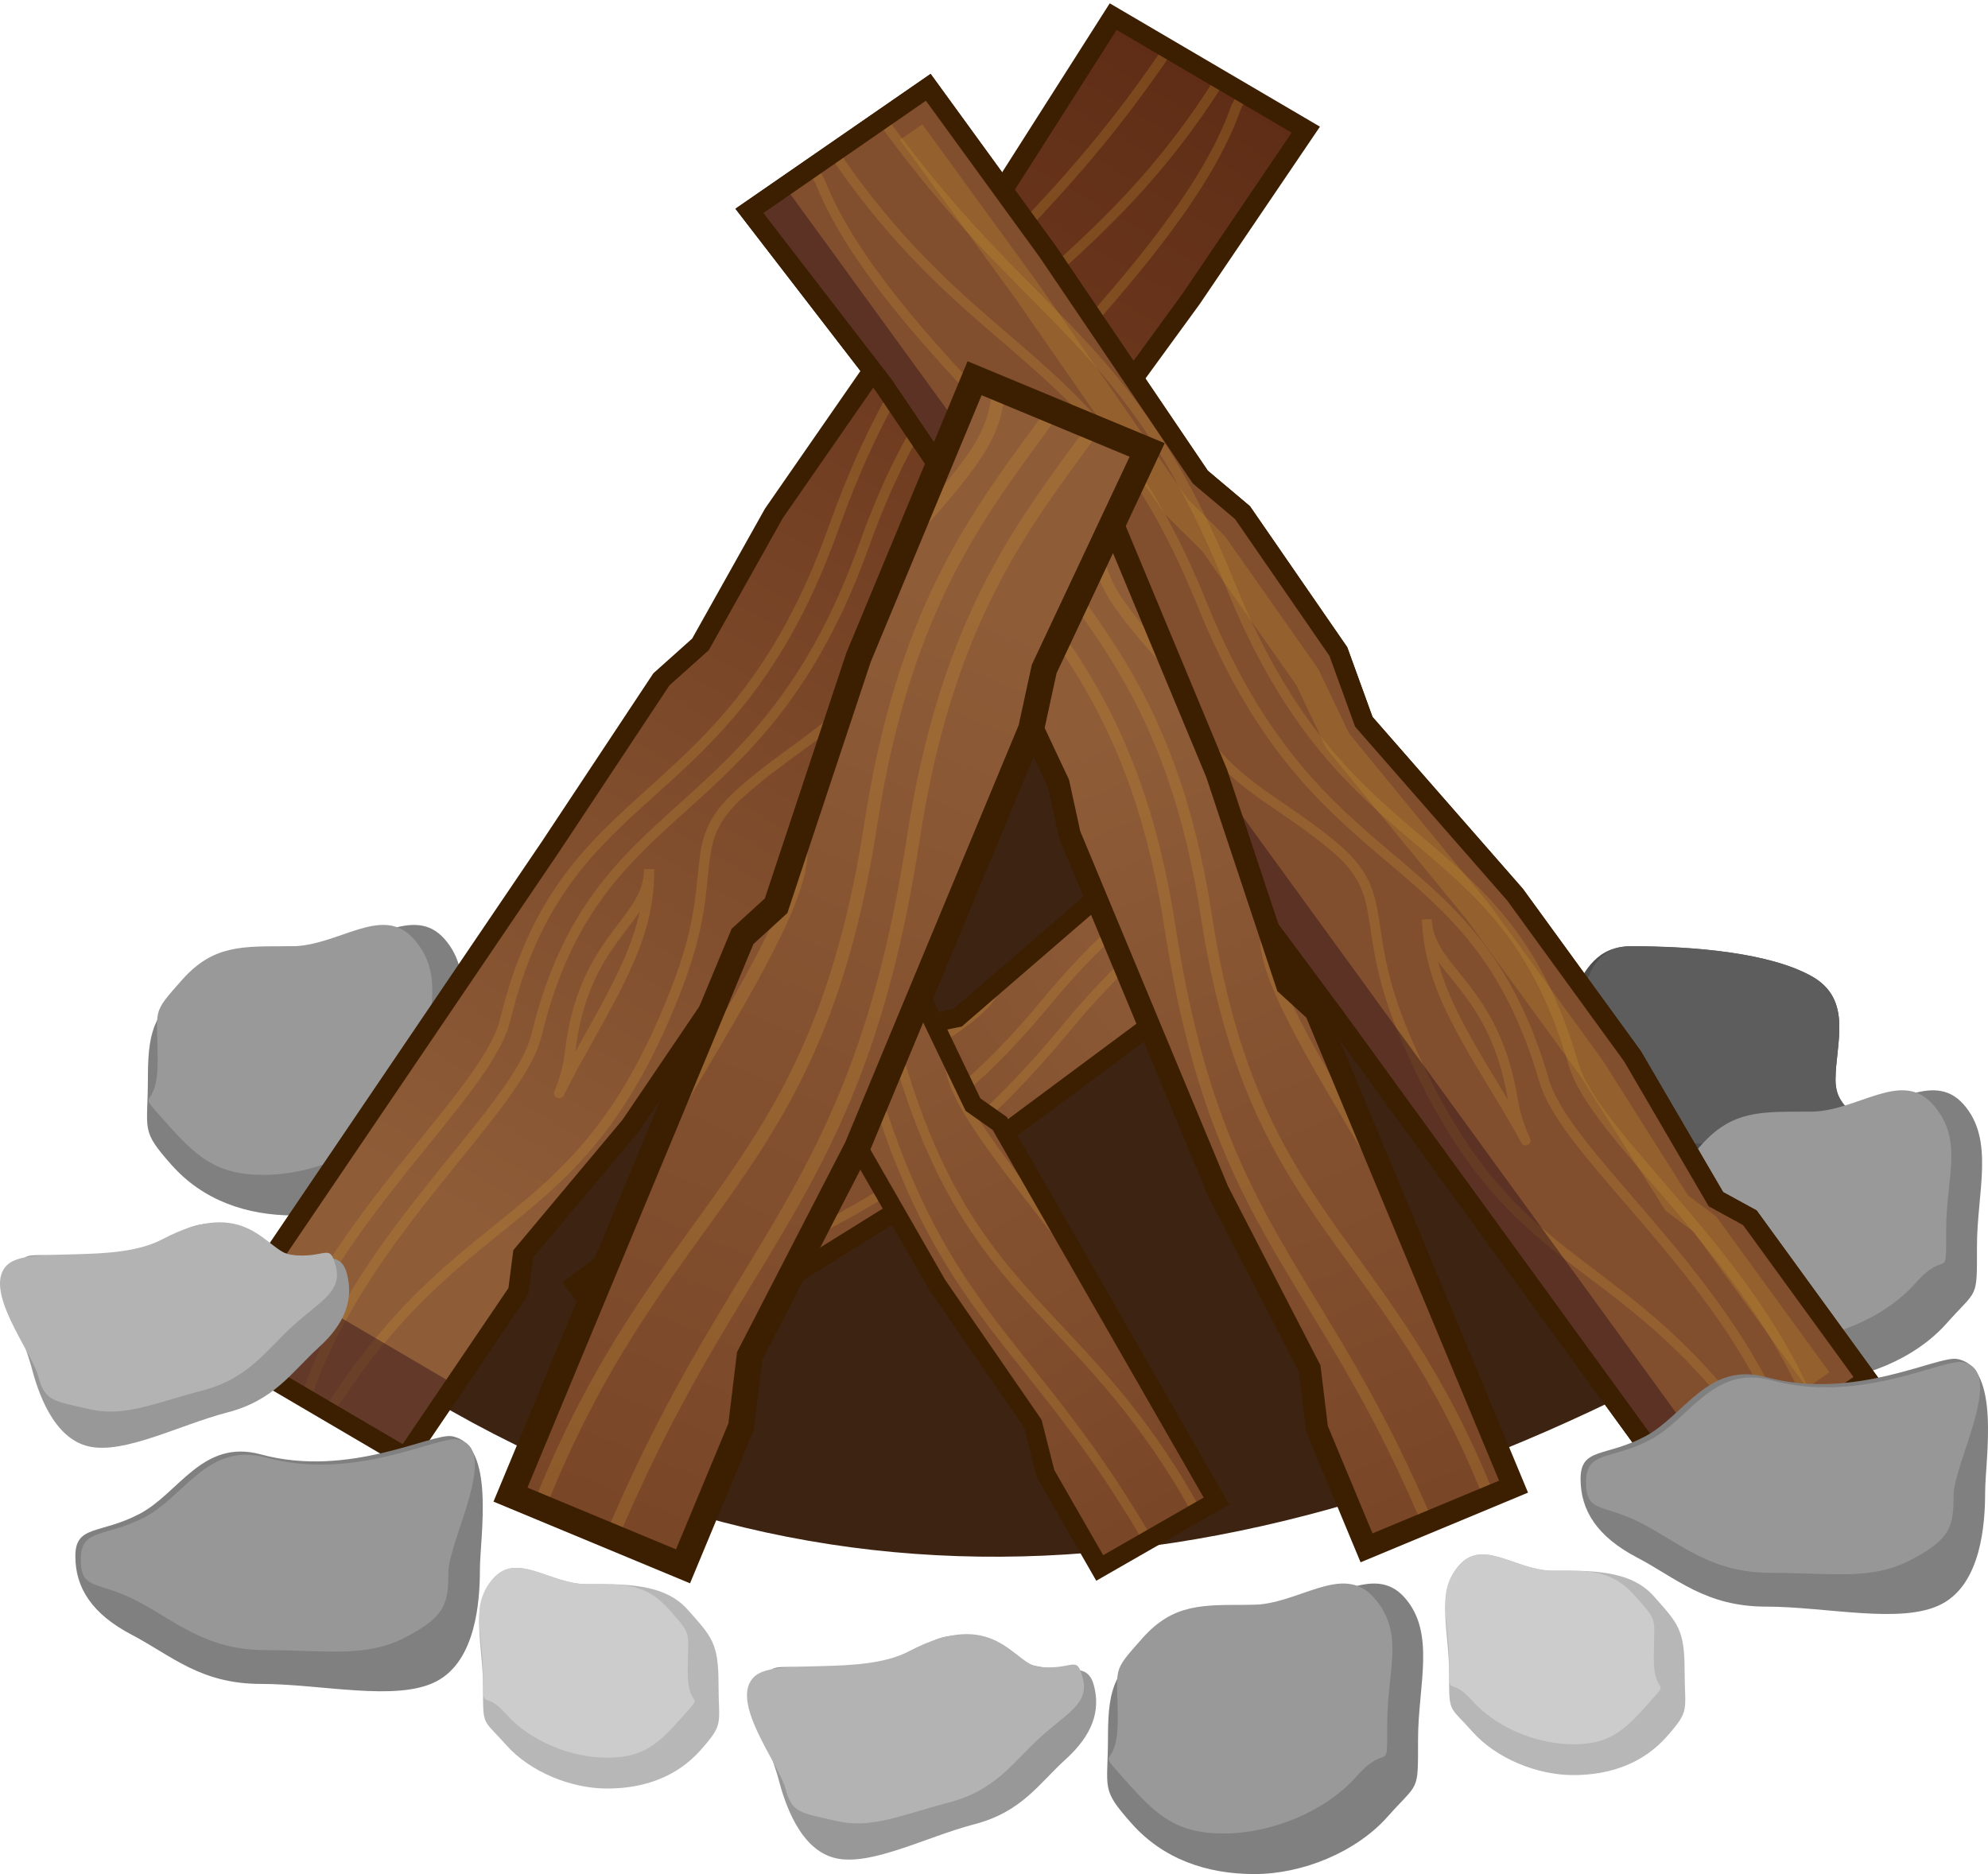 <?xml version="1.0" encoding="UTF-8" standalone="no"?>
<svg
   xmlns:dc="http://purl.org/dc/elements/1.1/"
   xmlns:cc="http://creativecommons.org/ns#"
   xmlns:rdf="http://www.w3.org/1999/02/22-rdf-syntax-ns#"
   xmlns:svg="http://www.w3.org/2000/svg"
   xmlns="http://www.w3.org/2000/svg"
   xmlns:xlink="http://www.w3.org/1999/xlink"
   xmlns:sodipodi="http://sodipodi.sourceforge.net/DTD/sodipodi-0.dtd"
   xmlns:inkscape="http://www.inkscape.org/namespaces/inkscape"
   sodipodi:docname="campfire.svg"
   inkscape:version="1.0 (4035a4fb49, 2020-05-01)"
   id="svg2920"
   version="1.1"
   viewBox="0 0 170.682 160.924"
   height="160.924mm"
   width="170.682mm">
  <defs
     id="defs2914">
    <clipPath
       id="clipPath9856"
       clipPathUnits="userSpaceOnUse">
      <path
         style="clip-rule:evenodd"
         inkscape:connector-curvature="0"
         id="path9858"
         d="m 373.745,1109.881 c 0,5.25 0,10.5 0,15.75 h 14.878 l 19.842,-0.659 3.886,0.959 12.328,-0.3 5.278,-1.5 16.678,1.5 h 14.578 l 12.052,-1.2 2.526,1.2 h 14.578 c 0,-5.25 0,-10.5 0,-15.75 h -14.578 -14.578 -14.578 l -14.578,-0.15 -3.642,0.9 -10.937,-0.9 -14.578,0.15 -13.078,0.45 z" />
    </clipPath>
    <clipPath
       id="clipPath9866"
       clipPathUnits="userSpaceOnUse">
      <path
         inkscape:connector-curvature="0"
         id="path9868"
         d="m 362.02,1111.496 h 140.647 v 12.949 H 362.02 Z" />
    </clipPath>
    <clipPath
       id="clipPath9890"
       clipPathUnits="userSpaceOnUse">
      <path
         style="clip-rule:evenodd"
         inkscape:connector-curvature="0"
         id="path9892"
         d="m 373.745,1109.881 c 0,5.25 0,10.5 0,15.75 h 14.878 l 19.842,-0.659 3.886,0.959 12.328,-0.3 5.278,-1.5 16.678,1.5 h 14.578 l 12.052,-1.2 2.526,1.2 h 14.578 c 0,-5.25 0,-10.5 0,-15.75 h -14.578 -14.578 -14.578 l -14.578,-0.15 -3.642,0.9 -10.937,-0.9 -14.578,0.15 -13.078,0.45 z" />
    </clipPath>
    <clipPath
       id="clipPath9900"
       clipPathUnits="userSpaceOnUse">
      <path
         inkscape:connector-curvature="0"
         id="path9902"
         d="m 362.02,1111.496 h 140.647 v 12.949 H 362.02 Z" />
    </clipPath>
    <clipPath
       id="clipPath9566"
       clipPathUnits="userSpaceOnUse">
      <path
         style="clip-rule:evenodd"
         inkscape:connector-curvature="0"
         id="path9568"
         d="m 396.045,980.418 c -5.25,0 -10.5,0 -15.75,0 v 14.878 l 0.659,19.842 -0.959,3.886 0.3,12.329 1.5,5.278 -1.5,16.678 v 14.578 l 1.2,12.052 -1.2,2.526 v 14.578 c 5.25,0 10.5,0 15.75,0 v -14.578 -14.578 -14.578 l 0.15,-14.578 -0.9,-3.642 0.9,-10.937 -0.15,-14.578 -0.45,-13.078 z" />
    </clipPath>
    <linearGradient
       id="linearGradient9570"
       spreadMethod="pad"
       gradientUnits="userSpaceOnUse"
       y2="974.27"
       x2="389.15"
       y1="1079.87"
       x1="389.15">
      <stop
         id="stop9572"
         offset="0"
         style="stop-opacity:1;stop-color:#8f5c38" />
      <stop
         id="stop9574"
         offset="1"
         style="stop-opacity:1;stop-color:#5c2913" />
    </linearGradient>
    <clipPath
       id="clipPath9582"
       clipPathUnits="userSpaceOnUse">
      <path
         style="clip-rule:evenodd"
         inkscape:connector-curvature="0"
         id="path9584"
         d="m 396.045,980.418 c -5.25,0 -10.5,0 -15.75,0 v 14.878 l 0.659,19.842 -0.959,3.886 0.3,12.329 1.5,5.278 -1.5,16.678 v 14.578 l 1.2,12.052 -1.2,2.526 v 14.578 c 5.25,0 10.5,0 15.75,0 v -14.578 -14.578 -14.578 l 0.15,-14.578 -0.9,-3.642 0.9,-10.937 -0.15,-14.578 -0.45,-13.078 z" />
    </clipPath>
    <clipPath
       id="clipPath9592"
       clipPathUnits="userSpaceOnUse">
      <path
         inkscape:connector-curvature="0"
         id="path9594"
         d="m 381.481,968.693 h 12.949 v 140.648 h -12.949 z" />
    </clipPath>
    <clipPath
       id="clipPath10124"
       clipPathUnits="userSpaceOnUse">
      <path
         style="clip-rule:evenodd"
         inkscape:connector-curvature="0"
         id="path10126"
         d="m 426.292,1096.817 h 10.2 v -8.25 -8.25 l -1.05,-14.25 1.05,-2.25 v -8.25 -8.25 -8.25 -8.25 h -10.2 v 8.25 l 1.05,3.75 -1.05,12.75 v 8.25 8.25 8.25 l 0.6,3.3 z" />
    </clipPath>
    <linearGradient
       id="linearGradient10128"
       spreadMethod="pad"
       gradientUnits="userSpaceOnUse"
       y2="961.22"
       x2="432.61"
       y1="1085.68"
       x1="432.61">
      <stop
         id="stop10130"
         offset="0"
         style="stop-opacity:1;stop-color:#8f5c38" />
      <stop
         id="stop10132"
         offset="1"
         style="stop-opacity:1;stop-color:#5c2913" />
    </linearGradient>
    <clipPath
       id="clipPath10140"
       clipPathUnits="userSpaceOnUse">
      <path
         style="clip-rule:evenodd"
         inkscape:connector-curvature="0"
         id="path10142"
         d="m 426.292,1096.817 h 10.2 v -8.25 -8.25 l -1.05,-14.25 1.05,-2.25 v -8.25 -8.25 -8.25 -8.25 h -10.2 v 8.25 l 1.05,3.75 -1.05,12.75 v 8.25 8.25 8.25 l 0.6,3.3 z" />
    </clipPath>
    <clipPath
       id="clipPath10150"
       clipPathUnits="userSpaceOnUse">
      <path
         inkscape:connector-curvature="0"
         id="path10152"
         d="m 427.617,1018.093 h 12.949 v 140.648 h -12.949 z" />
    </clipPath>
    <linearGradient
       spreadMethod="pad"
       y2="961.22"
       x2="432.61"
       y1="1085.68"
       x1="432.61"
       gradientUnits="userSpaceOnUse"
       id="linearGradient11388"
       xlink:href="#linearGradient10128"
       inkscape:collect="always" />
    <linearGradient
       spreadMethod="pad"
       y2="961.22"
       x2="432.61"
       y1="1085.68"
       x1="432.61"
       gradientUnits="userSpaceOnUse"
       id="linearGradient11418"
       xlink:href="#linearGradient10128"
       inkscape:collect="always" />
    <linearGradient
       spreadMethod="pad"
       y2="961.22"
       x2="432.61"
       y1="1085.68"
       x1="432.61"
       gradientUnits="userSpaceOnUse"
       id="linearGradient11448"
       xlink:href="#linearGradient10128"
       inkscape:collect="always" />
    <linearGradient
       spreadMethod="pad"
       y2="961.22"
       x2="432.61"
       y1="1085.68"
       x1="432.61"
       gradientUnits="userSpaceOnUse"
       id="linearGradient11535"
       xlink:href="#linearGradient10128"
       inkscape:collect="always" />
  </defs>
  <sodipodi:namedview
     inkscape:window-maximized="1"
     inkscape:window-y="-8"
     inkscape:window-x="4792"
     inkscape:window-height="1272"
     inkscape:window-width="2400"
     inkscape:snap-global="false"
     showgrid="false"
     inkscape:document-rotation="0"
     inkscape:current-layer="layer1"
     inkscape:document-units="mm"
     inkscape:cy="248.56332"
     inkscape:cx="-121.72692"
     inkscape:zoom="0.74112388"
     inkscape:pageshadow="2"
     inkscape:pageopacity="0.0"
     borderopacity="1.0"
     bordercolor="#666666"
     pagecolor="#ffffff"
     id="base" />
  <g
     transform="translate(-15.854,-82.845)"
     id="layer1"
     inkscape:groupmode="layer"
     inkscape:label="Layer 1">
    <g
       id="g11533"
       transform="translate(-120.274,-66.078)">
      <path
         sodipodi:nodetypes="sssssssss"
         d="m 148.826,241.446 c 0,4.645 -0.67,4.462 2.029,7.506 2.7,3.044 6.43,4.342 10.549,4.342 4.12,0 8.727,-1.883 11.427,-4.927 2.7,-3.044 2.615,-1.983 2.615,-6.628 0,-4.645 1.548,-9.142 -1.152,-12.186 -2.7,-3.044 -6.43,0.631 -10.549,0.631 -4.12,0 -8.727,-0.165 -11.427,2.879 -2.7,3.044 -3.492,3.739 -3.492,8.383 z"
         style="fill:#808080;fill-opacity:1;stroke:#0054ca;stroke-width:0;stroke-opacity:0"
         id="path11529" />
      <path
         id="path11531"
         style="fill:#999999;fill-opacity:1;stroke:#0054ca;stroke-width:0;stroke-opacity:0"
         d="m 149.663,240.052 c 0,4.645 -2.106,2.079 0.594,5.123 2.7,3.044 4.382,4.634 8.502,4.634 4.12,0 8.727,-1.883 11.427,-4.927 2.7,-3.044 2.615,0.107 2.615,-4.538 0,-4.645 1.548,-7.749 -1.152,-10.793 -2.7,-3.044 -6.43,0.631 -10.549,0.631 -4.12,0 -6.637,-0.165 -9.337,2.879 -2.7,3.044 -2.099,2.345 -2.099,6.99 z"
         sodipodi:nodetypes="sssssssss" />
    </g>
    <g
       id="g11521"
       transform="matrix(-1,0,0,1,272.298,-95.349)">
      <path
         sodipodi:nodetypes="sssssssss"
         d="m 133.061,269.713 c 0,3.07 -2.221,5.849 -5.811,7.861 -3.59,2.012 -8.55,0.862 -14.029,0.862 -5.478,0 -10.438,1.15 -14.029,-0.862 -3.59,-2.012 -0.338,-3.594 -0.338,-6.664 -2e-6,-3.07 -1.542,-6.875 2.048,-8.887 3.59,-2.012 10.089,-2.572 15.568,-2.572 5.478,0 4.794,7.743 8.385,9.755 3.59,2.012 8.205,-2.563 8.205,0.507 z"
         style="fill:#4d4d4d;fill-opacity:1;stroke:#0054ca;stroke-width:0;stroke-opacity:0"
         id="path11517" />
      <path
         id="path11519"
         style="fill:#5d5d5d;fill-opacity:1;stroke:#0054ca;stroke-width:0;stroke-opacity:0"
         d="m 131.013,270.671 c 0,3.07 -2.29,2.774 -5.88,4.786 -3.59,2.012 -6.433,0.862 -11.912,0.862 -5.478,0 -10.438,1.15 -14.029,-0.862 -3.59,-2.012 -0.338,-1.477 -0.338,-4.547 -2e-6,-3.07 -1.542,-6.875 2.048,-8.887 3.59,-2.012 10.089,-2.601 15.568,-2.572 5.508,0.029 3.294,8.36 6.268,9.755 3.726,1.748 8.275,-1.605 8.275,1.465 z"
         sodipodi:nodetypes="sssssssss" />
    </g>
    <g
       id="g11509"
       transform="translate(10.144,-51.877)">
      <path
         sodipodi:nodetypes="sssssssss"
         d="m 148.826,241.446 c 0,4.645 -0.67,4.462 2.029,7.506 2.7,3.044 6.43,4.342 10.549,4.342 4.12,0 8.727,-1.883 11.427,-4.927 2.7,-3.044 2.615,-1.983 2.615,-6.628 0,-4.645 1.548,-9.142 -1.152,-12.186 -2.7,-3.044 -6.43,0.631 -10.549,0.631 -4.12,0 -8.727,-0.165 -11.427,2.879 -2.7,3.044 -3.492,3.739 -3.492,8.383 z"
         style="fill:#808080;fill-opacity:1;stroke:#0054ca;stroke-width:0;stroke-opacity:0"
         id="path11505" />
      <path
         id="path11507"
         style="fill:#999999;fill-opacity:1;stroke:#0054ca;stroke-width:0;stroke-opacity:0"
         d="m 149.663,240.052 c 0,4.645 -2.106,2.079 0.594,5.123 2.7,3.044 4.382,4.634 8.502,4.634 4.12,0 8.727,-1.883 11.427,-4.927 2.7,-3.044 2.615,0.107 2.615,-4.538 0,-4.645 1.548,-7.749 -1.152,-10.793 -2.7,-3.044 -6.43,0.631 -10.549,0.631 -4.12,0 -6.637,-0.165 -9.337,2.879 -2.7,3.044 -2.099,2.345 -2.099,6.99 z"
         sodipodi:nodetypes="sssssssss" />
    </g>
    <path
       sodipodi:nodetypes="cccc"
       d="m 102.123,101.228 c 22.349,31.944 43.086,57.258 61.513,97.047 -40.227,22.424 -80.564,26.051 -117.651,0.299 12.801,-35.236 30.597,-62.11 56.138,-97.346 z"
       style="fill:#3d2311;fill-opacity:1;stroke:#0054ca;stroke-width:0;stroke-opacity:0"
       id="rect3483" />
    <g
       style="display:inline"
       id="g11416"
       transform="matrix(-0.541,-0.728,-0.728,0.541,523.698,623.422)">
      <g
         transform="matrix(1.25,0,0,-1.25,136.633,1411.228)"
         id="g11394">
        <g
           clip-path="url(#clipPath10124)"
           id="g11392">
          <path
             inkscape:connector-curvature="0"
             id="path11390"
             style="fill:url(#linearGradient11418);fill-rule:evenodd;stroke:none"
             d="m 426.292,1096.817 h 10.2 v -8.25 -8.25 l -1.05,-14.25 1.05,-2.25 v -8.25 -8.25 -8.25 -8.25 h -10.2 v 8.25 l 1.05,3.75 -1.05,12.75 v 8.25 8.25 8.25 l 0.6,3.3 z" />
        </g>
      </g>
      <g
         transform="matrix(1.25,0,0,-1.25,136.633,1411.228)"
         id="g11412">
        <g
           clip-path="url(#clipPath10140)"
           id="g11410">
          <g
             id="g11408">
            <g
               id="g11406">
              <g
                 id="g11396" />
              <g
                 id="g11404">
                <g
                   style="opacity:0.25"
                   id="g11402"
                   clip-path="url(#clipPath10150)">
                  <g
                     id="g11400"
                     transform="translate(427.617,1018.093)">
                    <path
                       inkscape:connector-curvature="0"
                       id="path11398"
                       style="fill:none;stroke:#cc9933;stroke-width:0.709;stroke-linecap:butt;stroke-linejoin:miter;stroke-miterlimit:2.613;stroke-dasharray:none;stroke-opacity:1"
                       d="m 1.666,0.199 c 0.037,1.177 1.56,3.294 1.17,15.139 -0.517,15.715 -4.983,20.742 -0.513,38.909 5.448,22.141 -6.011,25.191 0.273,42.938 1.892,5.343 -2.267,18.631 0.727,30.637 0.284,1.139 0.217,8.847 -0.974,9.096 l -0.503,0.156 M 4.104,0.011 C 4.141,1.189 7.539,3.868 7.149,15.713 6.632,31.428 0.291,35.892 4.761,54.059 c 5.448,22.141 -6.011,25.191 0.273,42.938 1.892,5.343 -2.267,18.631 0.727,30.637 0.284,1.139 0.216,8.847 -0.974,9.096 l -0.503,0.156 m 6.574,3.75 C 10.819,139.459 7.421,136.779 7.811,124.934 8.329,109.219 15.425,106.904 11.324,88.65 9.357,79.895 6.045,79.648 7.364,74.277 9.265,66.536 12.958,64.441 7.676,51.151 5.583,45.885 12.193,25.019 9.2,13.013 8.916,11.874 8.983,4.166 10.174,3.917 L 10.677,3.761 M 5.041,82.418 c 2.109,3.31 -1.194,6.699 2.689,14.531 1.257,2.535 1.06,5.497 0.514,-1.312 C 7.736,89.294 7.301,85.963 5.041,82.418 Z" />
                  </g>
                </g>
              </g>
            </g>
          </g>
        </g>
      </g>
      <path
         inkscape:connector-curvature="0"
         id="path11414"
         style="fill:none;stroke:#3c1e00;stroke-width:1.772;stroke-linecap:butt;stroke-linejoin:miter;stroke-miterlimit:2.613;stroke-dasharray:none;stroke-opacity:1"
         d="m 669.498,40.207 h 12.75 v 10.313 10.312 l -1.312,17.812 1.312,2.812 v 10.312 10.313 10.312 10.312 h -12.75 v -10.313 l 1.312,-4.688 -1.312,-15.938 v -10.312 -10.312 -10.312 l 0.75,-4.125 z" />
    </g>
    <g
       transform="matrix(0.786,-0.451,0.451,0.786,-471.294,422.984)"
       id="g11446"
       style="display:inline">
      <g
         id="g11424"
         transform="matrix(1.25,0,0,-1.25,136.633,1411.228)">
        <g
           id="g11422"
           clip-path="url(#clipPath10124)">
          <path
             d="m 426.292,1096.817 h 10.2 v -8.25 -8.25 l -1.05,-14.25 1.05,-2.25 v -8.25 -8.25 -8.25 -8.25 h -10.2 v 8.25 l 1.05,3.75 -1.05,12.75 v 8.25 8.25 8.25 l 0.6,3.3 z"
             style="fill:url(#linearGradient11448);fill-rule:evenodd;stroke:none"
             id="path11420"
             inkscape:connector-curvature="0" />
        </g>
      </g>
      <g
         id="g11442"
         transform="matrix(1.25,0,0,-1.25,136.633,1411.228)">
        <g
           id="g11440"
           clip-path="url(#clipPath10140)">
          <g
             id="g11438">
            <g
               id="g11436">
              <g
                 id="g11426" />
              <g
                 id="g11434">
                <g
                   clip-path="url(#clipPath10150)"
                   id="g11432"
                   style="opacity:0.25">
                  <g
                     transform="translate(427.617,1018.093)"
                     id="g11430">
                    <path
                       d="m 1.666,0.199 c 0.037,1.177 1.56,3.294 1.17,15.139 -0.517,15.715 -4.983,20.742 -0.513,38.909 5.448,22.141 -6.011,25.191 0.273,42.938 1.892,5.343 -2.267,18.631 0.727,30.637 0.284,1.139 0.217,8.847 -0.974,9.096 l -0.503,0.156 M 4.104,0.011 C 4.141,1.189 7.539,3.868 7.149,15.713 6.632,31.428 0.291,35.892 4.761,54.059 c 5.448,22.141 -6.011,25.191 0.273,42.938 1.892,5.343 -2.267,18.631 0.727,30.637 0.284,1.139 0.216,8.847 -0.974,9.096 l -0.503,0.156 m 6.574,3.75 C 10.819,139.459 7.421,136.779 7.811,124.934 8.329,109.219 15.425,106.904 11.324,88.65 9.357,79.895 6.045,79.648 7.364,74.277 9.265,66.536 12.958,64.441 7.676,51.151 5.583,45.885 12.193,25.019 9.2,13.013 8.916,11.874 8.983,4.166 10.174,3.917 L 10.677,3.761 M 5.041,82.418 c 2.109,3.31 -1.194,6.699 2.689,14.531 1.257,2.535 1.06,5.497 0.514,-1.312 C 7.736,89.294 7.301,85.963 5.041,82.418 Z"
                       style="fill:none;stroke:#cc9933;stroke-width:0.709;stroke-linecap:butt;stroke-linejoin:miter;stroke-miterlimit:2.613;stroke-dasharray:none;stroke-opacity:1"
                       id="path11428"
                       inkscape:connector-curvature="0" />
                  </g>
                </g>
              </g>
            </g>
          </g>
        </g>
      </g>
      <path
         d="m 669.498,40.207 h 12.75 v 10.313 10.312 l -1.312,17.812 1.312,2.812 v 10.312 10.313 10.312 10.312 h -12.75 v -10.313 l 1.312,-4.688 -1.312,-15.938 v -10.312 -10.312 -10.312 l 0.75,-4.125 z"
         style="fill:none;stroke:#3c1e00;stroke-width:1.772;stroke-linecap:butt;stroke-linejoin:miter;stroke-miterlimit:2.613;stroke-dasharray:none;stroke-opacity:1"
         id="path11444"
         inkscape:connector-curvature="0" />
    </g>
    <g
       style="display:inline"
       id="g65631"
       transform="matrix(-0.84,-0.493,0.53,-0.782,543.623,540.917)">
      <g
         transform="matrix(1.25,0,0,-1.25,136.633,1411.228)"
         id="g9562">
        <g
           clip-path="url(#clipPath9566)"
           id="g9564">
          <path
             inkscape:connector-curvature="0"
             id="path9576"
             style="fill:url(#linearGradient9570);fill-rule:evenodd;stroke:none"
             d="m 396.045,980.418 c -5.25,0 -10.5,0 -15.75,0 v 14.878 l 0.659,19.842 -0.959,3.886 0.3,12.329 1.5,5.278 -1.5,16.678 v 14.578 l 1.2,12.052 -1.2,2.526 v 14.578 c 5.25,0 10.5,0 15.75,0 v -14.578 -14.578 -14.578 l 0.15,-14.578 -0.9,-3.642 0.9,-10.937 -0.15,-14.578 -0.45,-13.078 z" />
        </g>
      </g>
      <g
         transform="matrix(1.25,0,0,-1.25,136.633,1411.228)"
         id="g9578">
        <g
           clip-path="url(#clipPath9582)"
           id="g9580">
          <g
             id="g9586">
            <g
               id="g9588">
              <g
                 id="g9590" />
              <g
                 id="g9596">
                <g
                   style="opacity:0.25"
                   id="g9598"
                   clip-path="url(#clipPath9592)">
                  <g
                     id="g9600"
                     transform="translate(381.481,968.693)">
                    <path
                       inkscape:connector-curvature="0"
                       id="path9602"
                       style="fill:none;stroke:#cc9933;stroke-width:0.709;stroke-linecap:butt;stroke-linejoin:miter;stroke-miterlimit:2.613;stroke-dasharray:none;stroke-opacity:1"
                       d="m 11.283,0.199 c -0.037,1.177 -1.56,3.294 -1.17,15.139 0.517,15.715 4.983,20.742 0.513,38.909 -5.448,22.141 6.011,25.191 -0.273,42.938 -1.892,5.343 2.268,18.631 -0.727,30.637 -0.284,1.139 -0.217,8.847 0.974,9.096 l 0.503,0.156 M 8.845,0.011 C 8.808,1.189 5.41,3.868 5.8,15.713 6.317,31.428 12.658,35.892 8.188,54.059 2.74,76.2 14.199,79.25 7.915,96.997 c -1.892,5.343 2.267,18.631 -0.727,30.637 -0.284,1.139 -0.217,8.847 0.974,9.096 l 0.503,0.156 m -6.574,3.75 C 2.13,139.459 5.528,136.779 5.138,124.934 4.62,109.219 -2.476,106.904 1.625,88.65 3.592,79.895 6.904,79.648 5.585,74.277 3.684,66.536 -0.009,64.441 5.273,51.151 7.366,45.885 0.756,25.019 3.749,13.013 4.033,11.874 3.966,4.166 2.775,3.917 L 2.272,3.761 m 5.636,78.657 c -2.109,3.31 1.194,6.699 -2.689,14.531 -1.257,2.535 -1.06,5.497 -0.514,-1.312 0.509,-6.343 0.944,-9.673 3.203,-13.219 z" />
                  </g>
                </g>
              </g>
            </g>
            <g
               id="g9604">
              <path
                 inkscape:connector-curvature="0"
                 id="path9606"
                 style="fill:#39161b;fill-opacity:0.5;fill-rule:evenodd;stroke:none"
                 d="m 403.17,1100.797 h -33.75 v -10.125 h 33.75 z" />
            </g>
          </g>
        </g>
      </g>
      <path
         inkscape:connector-curvature="0"
         id="path9608"
         style="fill:none;stroke:#3c1e00;stroke-width:1.772;stroke-linecap:butt;stroke-linejoin:miter;stroke-miterlimit:2.613;stroke-dasharray:none;stroke-opacity:1"
         d="m 631.69,185.706 c -6.563,0 -13.125,0 -19.688,0 v -18.598 l 0.824,-24.802 -1.198,-4.858 0.375,-15.411 1.875,-6.598 -1.875,-20.848 v -18.223 l 1.5,-15.065 -1.5,-3.158 v -18.223 c 6.563,0 13.125,0 19.688,0 v 18.223 18.223 18.223 l 0.187,18.223 -1.125,4.552 1.125,13.671 -0.187,18.223 -0.562,16.348 z" />
    </g>
    <g
       style="display:inline"
       id="g65090"
       transform="matrix(0.553,0.761,-0.78,0.539,-252.032,-657.872)">
      <path
         inkscape:connector-curvature="0"
         id="path9850"
         style="fill:#814e2e;fill-opacity:1;fill-rule:evenodd;stroke:none"
         d="m 864.64,187.075 c 0,-6.562 0,-13.125 0,-19.688 h 18.598 l 24.802,0.824 4.858,-1.198 15.411,0.375 6.598,1.875 20.848,-1.875 h 18.223 l 15.065,1.5 3.158,-1.5 h 18.223 c 0,6.563 0,13.125 0,19.688 h -18.223 -18.223 -18.223 l -18.223,0.188 -4.552,-1.125 -13.671,1.125 -18.223,-0.188 -16.348,-0.562 z" />
      <g
         transform="matrix(1.25,0,0,-1.25,397.459,1574.426)"
         id="g9852">
        <g
           clip-path="url(#clipPath9856)"
           id="g9854">
          <g
             id="g9860">
            <g
               id="g9862">
              <g
                 id="g9864" />
              <g
                 id="g9870">
                <g
                   style="opacity:0.25"
                   id="g9872"
                   clip-path="url(#clipPath9866)">
                  <g
                     id="g9874"
                     transform="translate(362.02,1111.496)">
                    <path
                       inkscape:connector-curvature="0"
                       id="path9876"
                       style="fill:none;stroke:#cc9933;stroke-width:0.709;stroke-linecap:butt;stroke-linejoin:miter;stroke-miterlimit:2.613;stroke-dasharray:none;stroke-opacity:1"
                       d="m 0.199,11.283 c 1.177,-0.037 3.294,-1.56 15.139,-1.17 15.715,0.517 20.742,4.983 38.909,0.513 22.141,-5.448 25.191,6.011 42.938,-0.273 5.343,-1.892 18.631,2.268 30.637,-0.727 1.139,-0.284 8.847,-0.217 9.096,0.974 l 0.156,0.503 M 0.011,8.845 C 1.189,8.808 3.868,5.41 15.713,5.8 31.428,6.317 35.892,12.658 54.059,8.188 76.2,2.74 79.25,14.199 96.997,7.915 c 5.343,-1.892 18.631,2.267 30.637,-0.727 1.139,-0.284 8.847,-0.217 9.096,0.974 l 0.156,0.503 m 3.75,-6.574 C 139.459,2.13 136.779,5.528 124.934,5.138 109.219,4.62 106.904,-2.476 88.65,1.625 79.895,3.592 79.648,6.904 74.277,5.585 66.536,3.684 64.441,-0.009 51.151,5.273 45.885,7.366 25.019,0.756 13.013,3.749 11.874,4.033 4.166,3.966 3.917,2.775 L 3.761,2.272 m 78.657,5.636 c 3.31,-2.109 6.699,1.194 14.531,-2.689 2.535,-1.257 5.497,-1.06 -1.312,-0.514 -6.343,0.509 -9.673,0.944 -13.219,3.203 z" />
                  </g>
                </g>
              </g>
            </g>
            <g
               id="g9878">
              <path
                 inkscape:connector-curvature="0"
                 id="path9880"
                 style="fill:#39161b;fill-opacity:0.5;fill-rule:evenodd;stroke:none"
                 d="m 368.986,1102.868 h 135.228 v 10.125 H 368.986 Z" />
            </g>
          </g>
        </g>
      </g>
      <path
         inkscape:connector-curvature="0"
         id="path9882"
         style="fill:none;stroke:#3c1e00;stroke-width:1.772;stroke-linecap:butt;stroke-linejoin:miter;stroke-miterlimit:2.613;stroke-dasharray:none;stroke-opacity:1"
         d="m 864.64,187.075 c 0,-6.562 0,-13.125 0,-19.688 h 18.598 l 24.802,0.824 4.858,-1.198 15.411,0.375 6.598,1.875 20.848,-1.875 h 18.223 l 15.065,1.5 3.158,-1.5 h 18.223 c 0,6.563 0,13.125 0,19.688 h -18.223 -18.223 -18.223 l -18.223,0.188 -4.552,-1.125 -13.671,1.125 -18.223,-0.188 -16.348,-0.562 z" />
      <path
         inkscape:connector-curvature="0"
         id="path9884"
         style="fill:#814e2e;fill-opacity:1;fill-rule:evenodd;stroke:none"
         d="m 864.64,187.075 c 0,-6.562 0,-13.125 0,-19.688 h 18.598 l 24.802,0.824 4.858,-1.198 15.411,0.375 6.598,1.875 20.848,-1.875 h 18.223 l 15.065,1.5 3.158,-1.5 h 18.223 c 0,6.563 0,13.125 0,19.688 h -18.223 -18.223 -18.223 l -18.223,0.188 -4.552,-1.125 -13.671,1.125 -18.223,-0.188 -16.348,-0.562 z" />
      <g
         transform="matrix(1.25,0,0,-1.25,397.459,1574.426)"
         id="g9886">
        <g
           clip-path="url(#clipPath9890)"
           id="g9888">
          <g
             id="g9894">
            <g
               id="g9896">
              <g
                 id="g9898" />
              <g
                 id="g9904">
                <g
                   style="opacity:0.25"
                   id="g9906"
                   clip-path="url(#clipPath9900)">
                  <g
                     id="g9908"
                     transform="translate(362.02,1111.496)">
                    <path
                       inkscape:connector-curvature="0"
                       id="path9910"
                       style="fill:none;stroke:#cc9933;stroke-width:0.709;stroke-linecap:butt;stroke-linejoin:miter;stroke-miterlimit:2.613;stroke-dasharray:none;stroke-opacity:1"
                       d="m 0.199,11.283 c 1.177,-0.037 3.294,-1.56 15.139,-1.17 15.715,0.517 20.742,4.983 38.909,0.513 22.141,-5.448 25.191,6.011 42.938,-0.273 5.343,-1.892 18.631,2.268 30.637,-0.727 1.139,-0.284 8.847,-0.217 9.096,0.974 l 0.156,0.503 M 0.011,8.845 C 1.189,8.808 3.868,5.41 15.713,5.8 31.428,6.317 35.892,12.658 54.059,8.188 76.2,2.74 79.25,14.199 96.997,7.915 c 5.343,-1.892 18.631,2.267 30.637,-0.727 1.139,-0.284 8.847,-0.217 9.096,0.974 l 0.156,0.503 m 3.75,-6.574 C 139.459,2.13 136.779,5.528 124.934,5.138 109.219,4.62 106.904,-2.476 88.65,1.625 79.895,3.592 79.648,6.904 74.277,5.585 66.536,3.684 64.441,-0.009 51.151,5.273 45.885,7.366 25.019,0.756 13.013,3.749 11.874,4.033 4.166,3.966 3.917,2.775 L 3.761,2.272 m 78.657,5.636 c 3.31,-2.109 6.699,1.194 14.531,-2.689 2.535,-1.257 5.497,-1.06 -1.312,-0.514 -6.343,0.509 -9.673,0.944 -13.219,3.203 z" />
                  </g>
                </g>
              </g>
            </g>
            <g
               id="g9912">
              <path
                 inkscape:connector-curvature="0"
                 id="path9914"
                 style="fill:#39161b;fill-opacity:0.5;fill-rule:evenodd;stroke:none"
                 d="m 368.986,1102.868 h 135.228 v 10.125 H 368.986 Z" />
            </g>
            <g
               id="g9916">
              <path
                 inkscape:connector-curvature="0"
                 id="path9918"
                 style="fill:#cc9933;fill-opacity:0.25;fill-rule:evenodd;stroke:none"
                 d="m 375.725,1121.737 v 1.972 h 14.373 l 19.168,-0.412 3.754,0.6 11.91,-0.188 5.099,-0.939 16.112,0.939 h 14.083 l 11.643,-0.751 2.44,0.751 h 14.083 v -1.972 h -14.083 l -2.44,-0.751 -11.643,0.751 h -14.083 l -16.112,-0.939 -5.099,0.939 -11.91,0.188 -3.754,-0.6 -19.168,0.412 z" />
            </g>
          </g>
        </g>
      </g>
      <path
         inkscape:connector-curvature="0"
         id="path9920"
         style="fill:none;stroke:#3c1e00;stroke-width:1.772;stroke-linecap:butt;stroke-linejoin:miter;stroke-miterlimit:2.613;stroke-dasharray:none;stroke-opacity:1"
         d="m 864.64,187.075 c 0,-6.562 0,-13.125 0,-19.688 h 18.598 l 24.802,0.824 4.858,-1.198 15.411,0.375 6.598,1.875 20.848,-1.875 h 18.223 l 15.065,1.5 3.158,-1.5 h 18.223 c 0,6.563 0,13.125 0,19.688 h -18.223 -18.223 -18.223 l -18.223,0.188 -4.552,-1.125 -13.671,1.125 -18.223,-0.188 -16.348,-0.562 z" />
    </g>
    <g
       style="display:inline"
       id="g65669"
       transform="matrix(0.99,-0.412,0.412,0.99,-580.178,370.111)">
      <g
         transform="matrix(1.25,0,0,-1.25,136.633,1411.228)"
         id="g10120">
        <g
           clip-path="url(#clipPath10124)"
           id="g10122">
          <path
             inkscape:connector-curvature="0"
             id="path10134"
             style="fill:url(#linearGradient11535);fill-rule:evenodd;stroke:none"
             d="m 426.292,1096.817 h 10.2 v -8.25 -8.25 l -1.05,-14.25 1.05,-2.25 v -8.25 -8.25 -8.25 -8.25 h -10.2 v 8.25 l 1.05,3.75 -1.05,12.75 v 8.25 8.25 8.25 l 0.6,3.3 z" />
        </g>
      </g>
      <g
         transform="matrix(1.25,0,0,-1.25,136.633,1411.228)"
         id="g10136">
        <g
           clip-path="url(#clipPath10140)"
           id="g10138">
          <g
             id="g10144">
            <g
               id="g10146">
              <g
                 id="g10148" />
              <g
                 id="g10154">
                <g
                   style="opacity:0.25"
                   id="g10156"
                   clip-path="url(#clipPath10150)">
                  <g
                     id="g10158"
                     transform="translate(427.617,1018.093)">
                    <path
                       inkscape:connector-curvature="0"
                       id="path10160"
                       style="fill:none;stroke:#cc9933;stroke-width:0.709;stroke-linecap:butt;stroke-linejoin:miter;stroke-miterlimit:2.613;stroke-dasharray:none;stroke-opacity:1"
                       d="m 1.666,0.199 c 0.037,1.177 1.56,3.294 1.17,15.139 -0.517,15.715 -4.983,20.742 -0.513,38.909 5.448,22.141 -6.011,25.191 0.273,42.938 1.892,5.343 -2.267,18.631 0.727,30.637 0.284,1.139 0.217,8.847 -0.974,9.096 l -0.503,0.156 M 4.104,0.011 C 4.141,1.189 7.539,3.868 7.149,15.713 6.632,31.428 0.291,35.892 4.761,54.059 c 5.448,22.141 -6.011,25.191 0.273,42.938 1.892,5.343 -2.267,18.631 0.727,30.637 0.284,1.139 0.216,8.847 -0.974,9.096 l -0.503,0.156 m 6.574,3.75 C 10.819,139.459 7.421,136.779 7.811,124.934 8.329,109.219 15.425,106.904 11.324,88.65 9.357,79.895 6.045,79.648 7.364,74.277 9.265,66.536 12.958,64.441 7.676,51.151 5.583,45.885 12.193,25.019 9.2,13.013 8.916,11.874 8.983,4.166 10.174,3.917 L 10.677,3.761 M 5.041,82.418 c 2.109,3.31 -1.194,6.699 2.689,14.531 1.257,2.535 1.06,5.497 0.514,-1.312 C 7.736,89.294 7.301,85.963 5.041,82.418 Z" />
                  </g>
                </g>
              </g>
            </g>
          </g>
        </g>
      </g>
      <path
         inkscape:connector-curvature="0"
         id="path10162"
         style="fill:none;stroke:#3c1e00;stroke-width:1.772;stroke-linecap:butt;stroke-linejoin:miter;stroke-miterlimit:2.613;stroke-dasharray:none;stroke-opacity:1"
         d="m 669.498,40.207 h 12.75 v 10.313 10.312 l -1.312,17.812 1.312,2.812 v 10.312 10.313 10.312 10.312 h -12.75 v -10.313 l 1.312,-4.688 -1.312,-15.938 v -10.312 -10.312 -10.312 l 0.75,-4.125 z" />
    </g>
    <g
       transform="matrix(-1.162,-0.483,-0.483,1.162,911.72,398.129)"
       id="g11386"
       style="display:inline">
      <g
         id="g11364"
         transform="matrix(1.25,0,0,-1.25,136.633,1411.228)">
        <g
           id="g11362"
           clip-path="url(#clipPath10124)">
          <path
             d="m 426.292,1096.817 h 10.2 v -8.25 -8.25 l -1.05,-14.25 1.05,-2.25 v -8.25 -8.25 -8.25 -8.25 h -10.2 v 8.25 l 1.05,3.75 -1.05,12.75 v 8.25 8.25 8.25 l 0.6,3.3 z"
             style="fill:url(#linearGradient11388);fill-rule:evenodd;stroke:none"
             id="path11360"
             inkscape:connector-curvature="0" />
        </g>
      </g>
      <g
         id="g11382"
         transform="matrix(1.25,0,0,-1.25,136.633,1411.228)">
        <g
           id="g11380"
           clip-path="url(#clipPath10140)">
          <g
             id="g11378">
            <g
               id="g11376">
              <g
                 id="g11366" />
              <g
                 id="g11374">
                <g
                   clip-path="url(#clipPath10150)"
                   id="g11372"
                   style="opacity:0.25">
                  <g
                     transform="translate(427.617,1018.093)"
                     id="g11370">
                    <path
                       d="m 1.666,0.199 c 0.037,1.177 1.56,3.294 1.17,15.139 -0.517,15.715 -4.983,20.742 -0.513,38.909 5.448,22.141 -6.011,25.191 0.273,42.938 1.892,5.343 -2.267,18.631 0.727,30.637 0.284,1.139 0.217,8.847 -0.974,9.096 l -0.503,0.156 M 4.104,0.011 C 4.141,1.189 7.539,3.868 7.149,15.713 6.632,31.428 0.291,35.892 4.761,54.059 c 5.448,22.141 -6.011,25.191 0.273,42.938 1.892,5.343 -2.267,18.631 0.727,30.637 0.284,1.139 0.216,8.847 -0.974,9.096 l -0.503,0.156 m 6.574,3.75 C 10.819,139.459 7.421,136.779 7.811,124.934 8.329,109.219 15.425,106.904 11.324,88.65 9.357,79.895 6.045,79.648 7.364,74.277 9.265,66.536 12.958,64.441 7.676,51.151 5.583,45.885 12.193,25.019 9.2,13.013 8.916,11.874 8.983,4.166 10.174,3.917 L 10.677,3.761 M 5.041,82.418 c 2.109,3.31 -1.194,6.699 2.689,14.531 1.257,2.535 1.06,5.497 0.514,-1.312 C 7.736,89.294 7.301,85.963 5.041,82.418 Z"
                       style="fill:none;stroke:#cc9933;stroke-width:0.709;stroke-linecap:butt;stroke-linejoin:miter;stroke-miterlimit:2.613;stroke-dasharray:none;stroke-opacity:1"
                       id="path11368"
                       inkscape:connector-curvature="0" />
                  </g>
                </g>
              </g>
            </g>
          </g>
        </g>
      </g>
      <path
         d="m 669.498,40.207 h 12.75 v 10.313 10.312 l -1.312,17.812 1.312,2.812 v 10.312 10.313 10.312 10.312 h -12.75 v -10.313 l 1.312,-4.688 -1.312,-15.938 v -10.312 -10.312 -10.312 l 0.75,-4.125 z"
         style="fill:none;stroke:#3c1e00;stroke-width:1.772;stroke-linecap:butt;stroke-linejoin:miter;stroke-miterlimit:2.613;stroke-dasharray:none;stroke-opacity:1"
         id="path11384"
         inkscape:connector-curvature="0" />
    </g>
    <g
       transform="translate(-13.886,-22.055)"
       id="g11475">
      <path
         id="path11450"
         style="fill:#808080;fill-opacity:1;stroke:#0054ca;stroke-width:0;stroke-opacity:0"
         d="m 70.944,239.642 c -10e-6,2.721 -0.328,7.851 -3.732,9.634 -3.404,1.783 -9.885,0.22 -15.08,0.22 -5.195,0 -7.676,-2.436 -11.08,-4.219 -3.404,-1.783 -4.843,-4.025 -4.843,-6.746 -3e-6,-2.721 2.106,-1.852 5.51,-3.635 3.404,-1.783 5.401,-6.47 10.414,-5.108 7.605,2.066 14.721,-1.873 16.413,-1.558 3.778,0.705 2.399,8.69 2.399,11.412 z"
         sodipodi:nodetypes="sssssssss" />
      <path
         sodipodi:nodetypes="sssssssss"
         d="m 68.234,239.917 c -3e-6,2.721 -0.264,3.787 -3.668,5.57 -3.404,1.783 -6.774,1.109 -11.969,1.109 -5.195,0 -7.676,-2.436 -11.08,-4.219 -3.404,-1.783 -4.843,-0.85 -4.843,-3.571 -3e-6,-2.721 2.106,-1.852 5.51,-3.635 3.404,-1.783 5.401,-6.47 10.414,-5.108 7.605,2.066 14.721,-1.873 16.413,-1.558 3.778,0.705 -0.776,8.69 -0.776,11.412 z"
         style="fill:#979797;fill-opacity:1;stroke:#0054ca;stroke-width:0;stroke-opacity:0"
         id="path11453" />
    </g>
    <g
       transform="translate(-46.659,-16.868)"
       id="g11487">
      <path
         sodipodi:nodetypes="sssssssss"
         d="m 124.203,244.295 c 0,3.528 0.509,3.389 -1.541,5.701 -2.051,2.312 -4.883,3.298 -8.013,3.298 -3.129,0 -6.629,-1.43 -8.679,-3.742 -2.051,-2.312 -1.986,-1.507 -1.986,-5.034 0,-3.528 -1.176,-6.944 0.875,-9.256 2.051,-2.312 4.883,0.48 8.013,0.48 3.129,0 6.629,-0.125 8.679,2.187 2.051,2.312 2.652,2.84 2.652,6.368 z"
         style="fill:#b7b7b7;fill-opacity:1;stroke:#0054ca;stroke-width:0;stroke-opacity:0"
         id="path11458" />
      <path
         id="path11455"
         style="fill:#cccccc;fill-opacity:1;stroke:#0054ca;stroke-width:0;stroke-opacity:0"
         d="m 121.557,243.236 c 0,3.528 1.6,1.579 -0.451,3.891 -2.051,2.312 -3.328,3.52 -6.457,3.52 -3.129,0 -6.629,-1.43 -8.679,-3.742 -2.051,-2.312 -1.986,0.081 -1.986,-3.447 0,-3.528 -1.176,-5.886 0.875,-8.198 2.051,-2.312 4.883,0.48 8.013,0.48 3.129,0 5.041,-0.125 7.092,2.187 2.051,2.312 1.594,1.781 1.594,5.309 z"
         sodipodi:nodetypes="sssssssss" />
    </g>
    <g
       id="g11497"
       transform="translate(115.347,-28.692)">
      <path
         sodipodi:nodetypes="sssssssss"
         d="m 70.944,239.642 c -10e-6,2.721 -0.328,7.851 -3.732,9.634 -3.404,1.783 -9.885,0.22 -15.08,0.22 -5.195,0 -7.676,-2.436 -11.08,-4.219 -3.404,-1.783 -4.843,-4.025 -4.843,-6.746 -3e-6,-2.721 2.106,-1.852 5.51,-3.635 3.404,-1.783 5.401,-6.47 10.414,-5.108 7.605,2.066 14.721,-1.873 16.413,-1.558 3.778,0.705 2.399,8.69 2.399,11.412 z"
         style="fill:#808080;fill-opacity:1;stroke:#0054ca;stroke-width:0;stroke-opacity:0"
         id="path11493" />
      <path
         id="path11495"
         style="fill:#979797;fill-opacity:1;stroke:#0054ca;stroke-width:0;stroke-opacity:0"
         d="m 68.234,239.917 c -3e-6,2.721 -0.264,3.787 -3.668,5.57 -3.404,1.783 -6.774,1.109 -11.969,1.109 -5.195,0 -7.676,-2.436 -11.08,-4.219 -3.404,-1.783 -4.843,-0.85 -4.843,-3.571 -3e-6,-2.721 2.106,-1.852 5.51,-3.635 3.404,-1.783 5.401,-6.47 10.414,-5.108 7.605,2.066 14.721,-1.873 16.413,-1.558 3.778,0.705 -0.776,8.69 -0.776,11.412 z"
         sodipodi:nodetypes="sssssssss" />
    </g>
    <g
       id="g11503"
       transform="translate(36.286,-18.023)">
      <path
         id="path11499"
         style="fill:#b7b7b7;fill-opacity:1;stroke:#0054ca;stroke-width:0;stroke-opacity:0"
         d="m 124.203,244.295 c 0,3.528 0.509,3.389 -1.541,5.701 -2.051,2.312 -4.883,3.298 -8.013,3.298 -3.129,0 -6.629,-1.43 -8.679,-3.742 -2.051,-2.312 -1.986,-1.507 -1.986,-5.034 0,-3.528 -1.176,-6.944 0.875,-9.256 2.051,-2.312 4.883,0.48 8.013,0.48 3.129,0 6.629,-0.125 8.679,2.187 2.051,2.312 2.652,2.84 2.652,6.368 z"
         sodipodi:nodetypes="sssssssss" />
      <path
         sodipodi:nodetypes="sssssssss"
         d="m 121.557,243.236 c 0,3.528 1.6,1.579 -0.451,3.891 -2.051,2.312 -3.328,3.52 -6.457,3.52 -3.129,0 -6.629,-1.43 -8.679,-3.742 -2.051,-2.312 -1.986,0.081 -1.986,-3.447 0,-3.528 -1.176,-5.886 0.875,-8.198 2.051,-2.312 4.883,0.48 8.013,0.48 3.129,0 5.041,-0.125 7.092,2.187 2.051,2.312 1.594,1.781 1.594,5.309 z"
         style="fill:#cccccc;fill-opacity:1;stroke:#0054ca;stroke-width:0;stroke-opacity:0"
         id="path11501" />
    </g>
    <g
       transform="translate(-37.844,-9.524)"
       id="g11491">
      <path
         id="path11460"
         style="fill:#808080;fill-opacity:1;stroke:#0054ca;stroke-width:0;stroke-opacity:0"
         d="m 148.826,241.446 c 0,4.645 -0.67,4.462 2.029,7.506 2.7,3.044 6.43,4.342 10.549,4.342 4.12,0 8.727,-1.883 11.427,-4.927 2.7,-3.044 2.615,-1.983 2.615,-6.628 0,-4.645 1.548,-9.142 -1.152,-12.186 -2.7,-3.044 -6.43,0.631 -10.549,0.631 -4.12,0 -8.727,-0.165 -11.427,2.879 -2.7,3.044 -3.492,3.739 -3.492,8.383 z"
         sodipodi:nodetypes="sssssssss" />
      <path
         sodipodi:nodetypes="sssssssss"
         d="m 149.663,240.052 c 0,4.645 -2.106,2.079 0.594,5.123 2.7,3.044 4.382,4.634 8.502,4.634 4.12,0 8.727,-1.883 11.427,-4.927 2.7,-3.044 2.615,0.107 2.615,-4.538 0,-4.645 1.548,-7.749 -1.152,-10.793 -2.7,-3.044 -6.43,0.631 -10.549,0.631 -4.12,0 -6.637,-0.165 -9.337,2.879 -2.7,3.044 -2.099,2.345 -2.099,6.99 z"
         style="fill:#999999;fill-opacity:1;stroke:#0054ca;stroke-width:0;stroke-opacity:0"
         id="path11462" />
    </g>
    <g
       transform="translate(36.749,-37.209)"
       id="g11479">
      <path
         sodipodi:nodetypes="sssssssss"
         d="m 45.938,272.8 c 0.556,2.14 1.863,6.108 4.906,6.815 3.042,0.707 7.82,-1.848 11.906,-2.91 4.086,-1.062 5.54,-3.486 7.853,-5.584 2.313,-2.099 2.987,-4.156 2.431,-6.296 -0.556,-2.14 -2.035,-1.026 -5.077,-1.733 -3.042,-0.707 -5.571,-3.985 -9.236,-1.889 -5.56,3.18 -11.962,1.536 -13.229,2.13 -2.828,1.327 -0.111,7.326 0.446,9.467 z"
         style="fill:#989898;fill-opacity:1;stroke:#0054ca;stroke-width:0;stroke-opacity:0"
         id="path11464" />
      <path
         id="path11466"
         style="fill:#b3b3b3;fill-opacity:1;stroke:#0054ca;stroke-width:0;stroke-opacity:0"
         d="m 46.534,273.622 c 0.556,2.14 1.324,2.09 4.367,2.796 3.042,0.707 5.555,-0.513 9.641,-1.575 4.086,-1.062 5.54,-3.486 7.853,-5.584 2.313,-2.099 4.237,-2.934 3.681,-5.075 -0.556,-2.141 -0.756,-0.685 -3.802,-1 -2.136,-0.221 -3.764,-5.214 -11.113,-1.345 -4.106,2.162 -11.378,0.542 -13.229,2.13 -2.37,2.034 2.044,7.513 2.601,9.653 z"
         sodipodi:nodetypes="sssssssss" />
    </g>
    <g
       transform="translate(-27.385,-72.571)"
       id="g11527">
      <path
         sodipodi:nodetypes="sssssssss"
         d="m 45.938,272.8 c 0.556,2.14 1.863,6.108 4.906,6.815 3.042,0.707 7.82,-1.848 11.906,-2.91 4.086,-1.062 5.54,-3.486 7.853,-5.584 2.313,-2.099 2.987,-4.156 2.431,-6.296 -0.556,-2.14 -2.035,-1.026 -5.077,-1.733 -3.042,-0.707 -5.571,-3.985 -9.236,-1.889 -5.56,3.18 -11.962,1.536 -13.229,2.13 -2.828,1.327 -0.111,7.326 0.446,9.467 z"
         style="fill:#989898;fill-opacity:1;stroke:#0054ca;stroke-width:0;stroke-opacity:0"
         id="path11523" />
      <path
         id="path11525"
         style="fill:#b3b3b3;fill-opacity:1;stroke:#0054ca;stroke-width:0;stroke-opacity:0"
         d="m 46.534,273.622 c 0.556,2.14 1.324,2.09 4.367,2.796 3.042,0.707 5.555,-0.513 9.641,-1.575 4.086,-1.062 5.54,-3.486 7.853,-5.584 2.313,-2.099 4.237,-2.934 3.681,-5.075 -0.556,-2.141 -0.756,-0.685 -3.802,-1 -2.136,-0.221 -3.764,-5.214 -11.113,-1.345 -4.106,2.162 -11.378,0.542 -13.229,2.13 -2.37,2.034 2.044,7.513 2.601,9.653 z"
         sodipodi:nodetypes="sssssssss" />
    </g>
  </g>
</svg>

